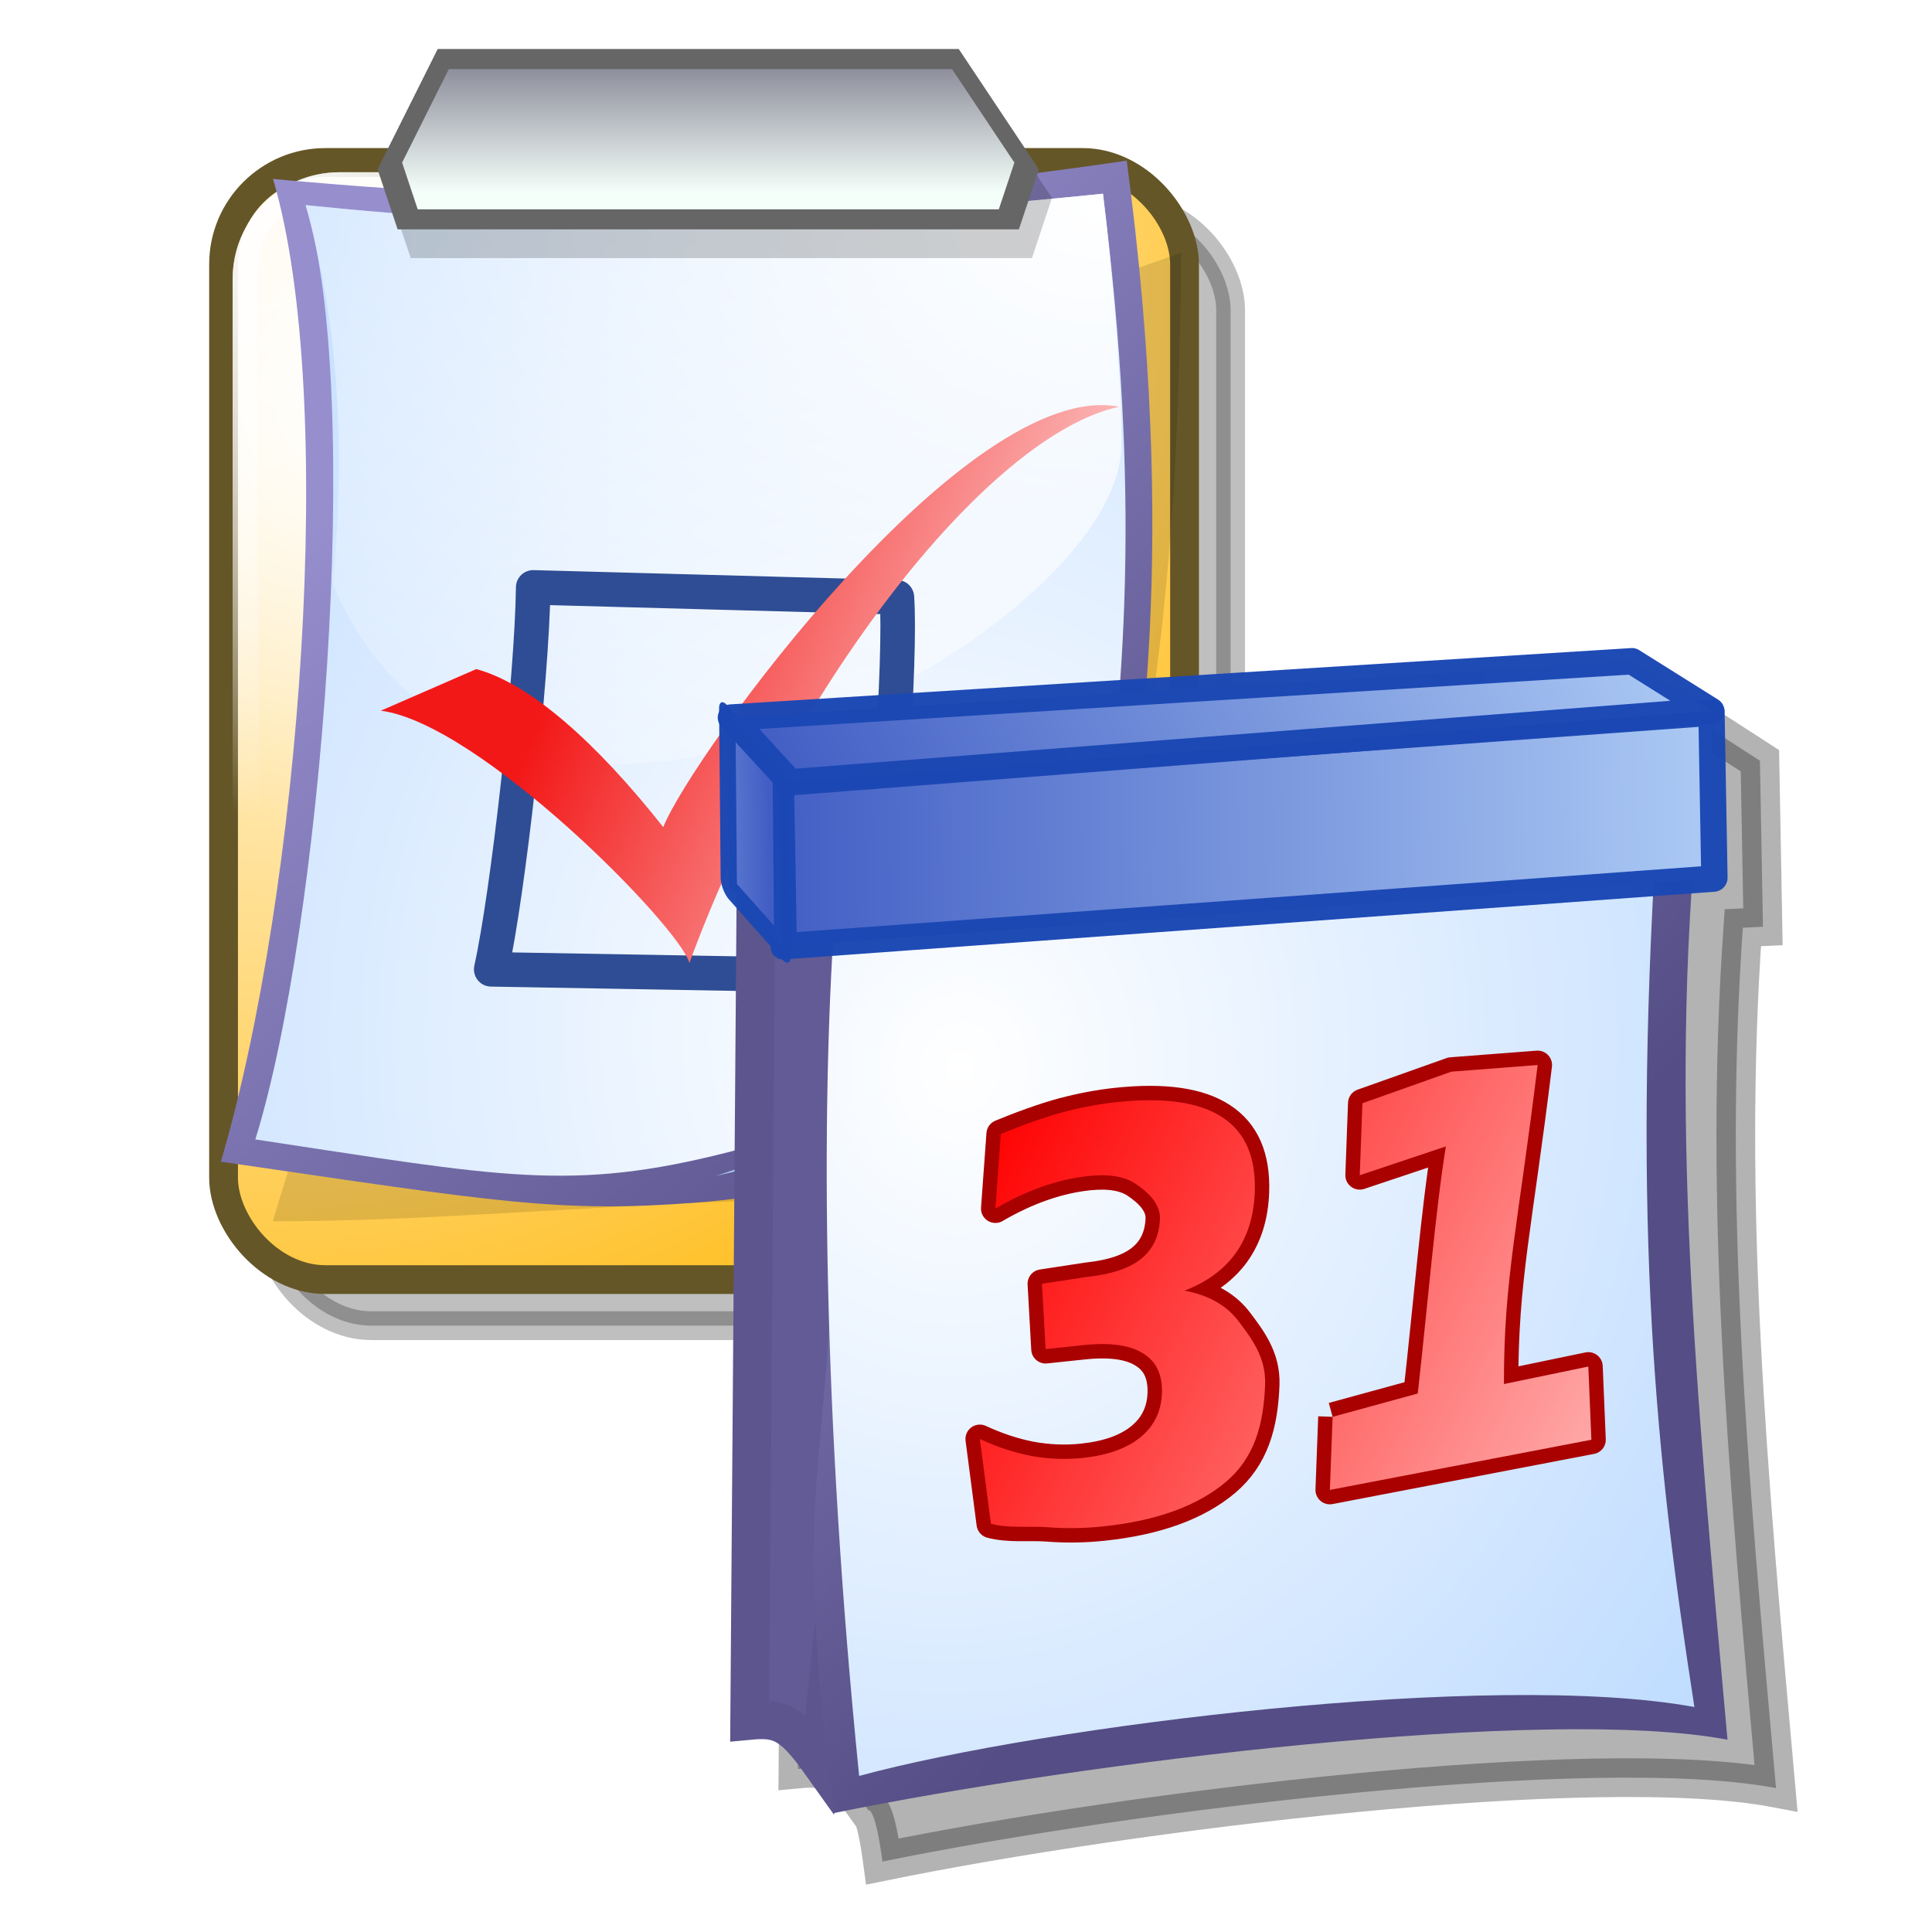 <?xml version="1.0" encoding="UTF-8" standalone="no"?>
<!-- Created with Inkscape (http://www.inkscape.org/) -->
<svg
   xmlns:dc="http://purl.org/dc/elements/1.1/"
   xmlns:cc="http://web.resource.org/cc/"
   xmlns:rdf="http://www.w3.org/1999/02/22-rdf-syntax-ns#"
   xmlns:svg="http://www.w3.org/2000/svg"
   xmlns="http://www.w3.org/2000/svg"
   xmlns:xlink="http://www.w3.org/1999/xlink"
   xmlns:sodipodi="http://inkscape.sourceforge.net/DTD/sodipodi-0.dtd"
   xmlns:inkscape="http://www.inkscape.org/namespaces/inkscape"
   id="svg1"
   sodipodi:version="0.32"
   inkscape:version="0.41+cvs"
   width="60px"
   height="60px"
   sodipodi:docbase="/home/david/.icons/eXperience/normal/stock"
   sodipodi:docname="stock_calendar-and-tasks.svg">
  <defs
     id="defs3">
    <linearGradient
       id="linearGradient2871">
      <stop
         style="stop-color:#f31818;stop-opacity:1;"
         offset="0"
         id="stop2873" />
      <stop
         style="stop-color:#ffffff;stop-opacity:1;"
         offset="1"
         id="stop2875" />
    </linearGradient>
    <linearGradient
       id="linearGradient3180" />
    <linearGradient
       id="linearGradient1532">
      <stop
         offset="0"
         style="stop-color:#175dc4;stop-opacity:1;"
         id="stop1534" />
      <stop
         offset="1"
         style="stop-color:#aeccf5;stop-opacity:1;"
         id="stop1533" />
    </linearGradient>
    <linearGradient
       id="linearGradient1766">
      <stop
         style="stop-color:#000000;stop-opacity:1;"
         offset="0"
         id="stop1767" />
      <stop
         style="stop-color:#000000;stop-opacity:0;"
         offset="1"
         id="stop1768" />
    </linearGradient>
    <linearGradient
       id="linearGradient1762">
      <stop
         style="stop-color:#968ecd;stop-opacity:1;"
         offset="0"
         id="stop1763" />
      <stop
         style="stop-color:#554d85;stop-opacity:1;"
         offset="1"
         id="stop1764" />
    </linearGradient>
    <linearGradient
       id="linearGradient1751">
      <stop
         style="stop-color:#ffffff;stop-opacity:1;"
         offset="0"
         id="stop1752" />
      <stop
         style="stop-color:#afd3ff;stop-opacity:1;"
         offset="1"
         id="stop1753" />
    </linearGradient>
    <linearGradient
       id="linearGradient1746">
      <stop
         style="stop-color:#ffffff;stop-opacity:1;"
         offset="0"
         id="stop1747" />
      <stop
         style="stop-color:#ffffff;stop-opacity:0;"
         offset="1"
         id="stop1748" />
    </linearGradient>
    <defs
       id="defs2327">
      <linearGradient
         xlink:href="#linearGradient3180"
         spreadMethod="pad"
         id="linearGradient659"
         gradientUnits="userSpaceOnUse"
         x1="72.903"
         y1="-4.175"
         x2="72.903"
         y2="62.41" />
      <linearGradient
         id="aigrd1"
         gradientUnits="userSpaceOnUse"
         x1="72.903"
         y1="-4.175"
         x2="72.903"
         y2="62.41"
         spreadMethod="pad"
         xlink:href="#linearGradient1532" />
      <linearGradient
         id="aigrd15"
         gradientUnits="userSpaceOnUse"
         x1="6.217"
         y1="115.264"
         x2="135.467"
         y2="115.264">
        <stop
           offset="0"
           style="stop-color:#415dc4"
           id="stop2291" />
        <stop
           offset="1"
           style="stop-color:#aeccf5"
           id="stop2292" />
      </linearGradient>
      <linearGradient
         xlink:href="#aigrd1"
         id="linearGradient773"
         x1="0.365"
         y1="0.07"
         x2="0.738"
         y2="0.605"
         gradientUnits="objectBoundingBox"
         gradientTransform="scale(0.901,1.11)" />
      <radialGradient
         xlink:href="#aigrd1"
         id="radialGradient774"
         cx="0.101"
         cy="0.094"
         r="1.181"
         fx="0.101"
         fy="0.094"
         gradientUnits="objectBoundingBox"
         gradientTransform="scale(1,1)" />
      <radialGradient
         xlink:href="#aigrd1"
         id="radialGradient775"
         cx="-0.989"
         cy="0.172"
         r="2.114"
         fx="-0.989"
         fy="0.172"
         gradientUnits="objectBoundingBox" />
      <radialGradient
         xlink:href="#linearGradient659"
         id="radialGradient776"
         cx="0.167"
         cy="0.125"
         r="0.84"
         fx="0.167"
         fy="0.125"
         gradientUnits="objectBoundingBox"
         gradientTransform="scale(0.939,1.065)" />
      <radialGradient
         xlink:href="#aigrd1"
         id="radialGradient777"
         cx="-0.029"
         cy="0.187"
         r="0.851"
         fx="-0.029"
         fy="0.187" />
      <radialGradient
         xlink:href="#aigrd1"
         id="radialGradient778"
         cx="-0.86"
         cy="0.5"
         r="2.065"
         fx="-0.86"
         fy="0.5"
         gradientUnits="objectBoundingBox" />
      <radialGradient
         xlink:href="#aigrd1"
         id="radialGradient779"
         cx="-0.087"
         cy="0.953"
         r="1.028"
         fx="-0.087"
         fy="0.953"
         gradientUnits="objectBoundingBox" />
      <radialGradient
         xlink:href="#aigrd1"
         id="radialGradient780"
         cx="-0.048"
         cy="0.93"
         r="0.959"
         fx="-0.048"
         fy="0.93"
         gradientTransform="scale(1,1)"
         gradientUnits="objectBoundingBox" />
      <radialGradient
         xlink:href="#aigrd1"
         id="radialGradient781"
         cx="-0.148"
         cy="0.078"
         r="1.56"
         fx="-0.148"
         fy="0.078" />
      <radialGradient
         xlink:href="#aigrd1"
         id="radialGradient782"
         cx="-0.714"
         cy="0.195"
         r="2.103"
         fx="-0.714"
         fy="0.195" />
      <radialGradient
         xlink:href="#aigrd1"
         id="radialGradient783"
         cx="-0.056"
         cy="0.125"
         r="1.431"
         fx="-0.056"
         fy="0.125" />
      <radialGradient
         xlink:href="#aigrd1"
         id="radialGradient784"
         cx="-0.015"
         cy="0.047"
         r="3.387"
         fx="-0.015"
         fy="0.047"
         gradientUnits="objectBoundingBox" />
      <radialGradient
         xlink:href="#aigrd1"
         id="radialGradient884"
         cx="-5.25"
         cy="0.164"
         r="7.345"
         fx="-5.25"
         fy="0.164" />
      <radialGradient
         xlink:href="#aigrd1"
         id="radialGradient885"
         cx="-0.202"
         cy="0.148"
         r="1.11"
         fx="-0.202"
         fy="0.148"
         gradientUnits="objectBoundingBox" />
    </defs>
    <linearGradient
       id="linearGradient1108">
      <stop
         id="stop1110"
         style="stop-color:#ffffff;stop-opacity:1;"
         offset="0" />
      <stop
         id="stop1109"
         style="stop-color:#ffb500;stop-opacity:1;"
         offset="1" />
    </linearGradient>
    <linearGradient
       gradientUnits="userSpaceOnUse"
       id="id0"
       y2="19500"
       x2="15000"
       y1="14100"
       x1="10100">
      <stop
         id="stop565"
         offset="0"
         style="stop-color:#f5fffa;stop-opacity:1;" />
      <stop
         id="stop567"
         offset="1.2"
         style="stop-color:#6f6d7f;stop-opacity:1;" />
    </linearGradient>
    <linearGradient
       id="linearGradient4082">
      <stop
         id="stop4084"
         offset="0"
         style="stop-color:#ff0000;stop-opacity:1;" />
      <stop
         id="stop4086"
         offset="1"
         style="stop-opacity:1;stop-color:#ffffff" />
    </linearGradient>
    <linearGradient
       inkscape:collect="always"
       xlink:href="#linearGradient1766"
       id="linearGradient2367"
       gradientUnits="userSpaceOnUse"
       gradientTransform="matrix(0.882,0,0,0.895,2.651,6.255)"
       x1="50.651"
       y1="51.527"
       x2="52.729"
       y2="55.05" />
    <linearGradient
       inkscape:collect="always"
       xlink:href="#linearGradient1762"
       id="linearGradient2369"
       gradientUnits="userSpaceOnUse"
       gradientTransform="matrix(0.86,0,0,0.918,2.651,6.255)"
       x1="22.609"
       y1="7.026"
       x2="58.476"
       y2="51.416" />
    <radialGradient
       inkscape:collect="always"
       xlink:href="#linearGradient1751"
       id="radialGradient2371"
       gradientUnits="userSpaceOnUse"
       gradientTransform="matrix(0.857,0,0,0.921,2.651,6.255)"
       cx="44.575"
       cy="47.514"
       fx="44.575"
       fy="47.514"
       r="78.146" />
    <linearGradient
       inkscape:collect="always"
       xlink:href="#linearGradient1751"
       id="linearGradient2373"
       gradientUnits="userSpaceOnUse"
       gradientTransform="matrix(1.216,0,0,0.649,2.651,6.255)"
       x1="28.639"
       y1="66.266"
       x2="32.074"
       y2="70.377" />
    <radialGradient
       inkscape:collect="always"
       xlink:href="#linearGradient1746"
       id="radialGradient2375"
       gradientUnits="userSpaceOnUse"
       gradientTransform="matrix(1.089,0,0,0.725,2.651,6.255)"
       cx="43.392"
       cy="3.132"
       fx="43.392"
       fy="3.132"
       r="59.918" />
    <linearGradient
       inkscape:collect="always"
       xlink:href="#linearGradient2871"
       id="linearGradient2382"
       gradientUnits="userSpaceOnUse"
       gradientTransform="matrix(0.835,0,0,0.835,-3.128,-6.045)"
       x1="24.395"
       y1="32.67"
       x2="45.361"
       y2="41.438" />
    <linearGradient
       inkscape:collect="always"
       xlink:href="#id0"
       id="linearGradient2385"
       gradientUnits="userSpaceOnUse"
       gradientTransform="matrix(1.493638e-3,0,0,1.493638e-3,4.88,1.522)"
       x1="12818.114"
       y1="2990.641"
       x2="12818.114"
       y2="-365.534" />
    <radialGradient
       inkscape:collect="always"
       xlink:href="#linearGradient1746"
       id="radialGradient2398"
       gradientUnits="userSpaceOnUse"
       gradientTransform="matrix(1.291,1.171,-0.584,0.643,-7.481,-26.889)"
       cx="15.034"
       cy="16.674"
       fx="15.034"
       fy="16.674"
       r="19.938" />
    <radialGradient
       inkscape:collect="always"
       xlink:href="#linearGradient1746"
       id="radialGradient2401"
       gradientUnits="userSpaceOnUse"
       gradientTransform="matrix(1.291,1.171,-0.584,0.643,-7.481,-26.889)"
       cx="15.034"
       cy="16.674"
       fx="15.034"
       fy="16.674"
       r="19.938" />
    <radialGradient
       inkscape:collect="always"
       xlink:href="#linearGradient1108"
       id="radialGradient2404"
       gradientUnits="userSpaceOnUse"
       gradientTransform="matrix(1.481,-1.342,1.183,1.306,-47.192,-2.173)"
       cx="16.914"
       cy="28.295"
       fx="16.914"
       fy="28.295"
       r="19.938" />
    <linearGradient
       inkscape:collect="always"
       xlink:href="#linearGradient1762"
       id="linearGradient2419"
       gradientUnits="userSpaceOnUse"
       gradientTransform="matrix(0.86,-1.652507e-17,-1.187177e-16,0.918,2.651,6.255)"
       x1="66.271"
       y1="72.486"
       x2="16.509"
       y2="30.725" />
    <radialGradient
       inkscape:collect="always"
       xlink:href="#linearGradient1751"
       id="radialGradient2421"
       gradientUnits="userSpaceOnUse"
       gradientTransform="matrix(0.857,-1.648267e-17,-1.190229e-16,0.921,2.651,6.255)"
       cx="44.575"
       cy="47.514"
       fx="44.575"
       fy="47.514"
       r="78.146" />
    <linearGradient
       inkscape:collect="always"
       xlink:href="#aigrd15"
       id="linearGradient2423"
       gradientUnits="userSpaceOnUse"
       gradientTransform="matrix(0.658,1.083157e-8,-2.506046e-9,0.68,17.329,18.717)"
       x1="9.035"
       y1="14.456"
       x2="54.853"
       y2="14.456" />
    <linearGradient
       inkscape:collect="always"
       xlink:href="#aigrd15"
       id="linearGradient2425"
       gradientUnits="userSpaceOnUse"
       gradientTransform="matrix(5.677467e-2,4.440644e-9,2.338841e-9,0.694,-37.125,-10.596)"
       x1="19.407"
       y1="15.279"
       x2="161.396"
       y2="23.116" />
    <linearGradient
       inkscape:collect="always"
       xlink:href="#aigrd15"
       id="linearGradient2427"
       gradientUnits="userSpaceOnUse"
       gradientTransform="matrix(0.649,-5.037735e-2,-0.181,-0.383,20.023,28.883)"
       x1="9.035"
       y1="14.456"
       x2="54.853"
       y2="14.456" />
    <linearGradient
       inkscape:collect="always"
       xlink:href="#linearGradient4082"
       id="linearGradient2432"
       gradientUnits="userSpaceOnUse"
       gradientTransform="matrix(0.677,-7.152262e-2,-2.853819e-2,0.76,21.571,16.829)"
       x1="13.331"
       y1="26.957"
       x2="57.052"
       y2="50.728" />
  </defs>
  <sodipodi:namedview
     id="base"
     pagecolor="#ffffff"
     bordercolor="#666666"
     borderopacity="1.0"
     inkscape:pageopacity="0.0"
     inkscape:pageshadow="2"
     inkscape:zoom="7.9999999"
     inkscape:cx="39.776886"
     inkscape:cy="32.598374"
     inkscape:window-width="1022"
     inkscape:window-height="724"
     inkscape:window-x="0"
     inkscape:window-y="0"
     inkscape:current-layer="svg1"
     showguides="true"
     inkscape:guide-bbox="true"
     gridspacingy="1pt"
     gridspacingx="1pt"
     gridoriginy="0pt"
     gridoriginx="0pt"
     showgrid="false"
     inkscape:grid-points="false"
     inkscape:grid-bbox="false"
     showborder="true">
    <sodipodi:guide
       orientation="vertical"
       position="0"
       id="guide2809" />
    <sodipodi:guide
       orientation="vertical"
       position="48"
       id="guide2810" />
    <sodipodi:guide
       orientation="horizontal"
       position="0"
       id="guide2811" />
    <sodipodi:guide
       orientation="horizontal"
       position="47"
       id="guide2819" />
    <sodipodi:guide
       orientation="horizontal"
       position="48.405"
       id="guide1774" />
  </sodipodi:namedview>
  <path
     d="M -38.976,49.862 L -27.477,49.862 L -27.477,45.41 L -23.026,45.41 L -23.026,32.594 L -38.976,32.534 L -38.976,49.862 z M -27.193,49.84 L -23.167,45.635 L -27.193,45.635 L -27.193,49.84 z "
     style="font-size:12;fill:url(#radialGradient605);fill-rule:evenodd"
     id="path691" />
  <path
     sodipodi:nodetypes="cccccccccccc"
     id="path2376"
     d="M 52.188,22.031 L 24.062,23.781 L 24.125,29.062 L 24.969,30 L 24.781,54.938 C 25.697,54.851 26.101,54.998 26.969,56.219 C 26.969,56.219 27.175,56.081 27.406,57.812 C 35.178,56.224 49.55,54.468 55.156,55.531 C 54.253,45.472 53.528,37.357 54.125,28.812 L 54.75,28.781 L 54.656,23.625 L 52.188,22.031 z "
     style="opacity:0.3;color:#000000;fill:#000000;fill-opacity:1;fill-rule:nonzero;stroke:#000000;stroke-width:1.202;stroke-linecap:butt;marker:none;marker-start:none;marker-mid:none;marker-end:none;stroke-miterlimit:4;stroke-dasharray:none;stroke-dashoffset:0;stroke-opacity:1;visibility:visible;display:inline;overflow:visible" />
  <rect
     rx="3.162"
     ry="3.162"
     y="6.477"
     x="8.374"
     height="34.693"
     width="29.844"
     id="rect2879"
     style="opacity:0.25;color:#000000;fill:#000000;fill-opacity:1;fill-rule:nonzero;stroke:#000000;stroke-width:0.894;stroke-linecap:butt;stroke-linejoin:miter;marker:none;marker-start:none;marker-mid:none;marker-end:none;stroke-miterlimit:4;stroke-dasharray:none;stroke-dashoffset:0;stroke-opacity:1;visibility:visible;display:inline;overflow:visible" />
  <rect
     ry="3.162"
     y="5.046"
     x="6.943"
     height="34.693"
     width="29.844"
     id="rect2118"
     style="opacity:1;color:#000000;fill:url(#radialGradient2404);fill-opacity:1;fill-rule:nonzero;stroke:#655627;stroke-width:0.894;stroke-linecap:butt;stroke-linejoin:miter;marker:none;marker-start:none;marker-mid:none;marker-end:none;stroke-miterlimit:4;stroke-dasharray:none;stroke-dashoffset:0;stroke-opacity:1;visibility:visible;display:inline;overflow:visible"
     rx="3.162" />
  <path
     style="color:#000000;fill:url(#radialGradient2401);fill-opacity:1;fill-rule:nonzero;stroke:none;stroke-width:1.195;stroke-linecap:butt;stroke-linejoin:miter;marker:none;marker-start:none;marker-mid:none;marker-end:none;stroke-miterlimit:4;stroke-dashoffset:0;stroke-opacity:1;visibility:visible;display:inline;overflow:visible"
     d="M 10.542,5.349 L 32.899,5.349 C 34.736,5.349 31.788,6.943 29.747,6.893 C 16.732,6.576 8.125,4.004 8.033,8.326 C 7.912,13.936 8.118,27.33 8.127,37.698 C 6.29,37.698 7.225,37.57 7.225,35.733 L 7.225,8.666 C 7.225,6.828 8.704,5.349 10.542,5.349 z "
     id="path3184"
     sodipodi:nodetypes="ccsscccc" />
  <path
     sodipodi:nodetypes="ccsscccc"
     id="rect3175"
     d="M 10.542,5.349 L 32.899,5.349 C 34.736,5.349 28.752,10.532 27.816,12.012 C 24.75,16.858 12.713,6.488 14.021,18.66 C 14.623,24.272 12.657,33.801 10.542,39.05 C 8.704,39.05 7.225,37.57 7.225,35.733 L 7.225,8.666 C 7.225,6.828 8.704,5.349 10.542,5.349 z "
     style="color:#000000;fill:url(#radialGradient2398);fill-opacity:1;fill-rule:nonzero;stroke:none;stroke-width:1.195;stroke-linecap:butt;stroke-linejoin:miter;marker:none;marker-start:none;marker-mid:none;marker-end:none;stroke-miterlimit:4;stroke-dashoffset:0;stroke-opacity:1;visibility:visible;display:inline;overflow:visible" />
  <g
     id="g3439"
     transform="matrix(0.592,0,0,0.622,4.633,1.098)">
    <path
       sodipodi:nodetypes="cscsccc"
       nodetypes="cccccc"
       id="path913"
       d="M 6.486,59.212 C 12.26,59.213 17.023,58.879 26.733,58.373 C 31.885,58.105 39.345,58.056 46.895,57.838 C 51.22,51.889 50.137,48.13 50.911,43.561 C 52.562,33.816 53.985,27.728 54.132,10.856 C 40.699,15.436 31.589,17.482 19.956,21.985 C 16.039,34.512 10.403,46.684 6.486,59.212 z "
       style="fill-rule:evenodd;fill-opacity:1;fill:url(#linearGradient2367);opacity:0.122;font-size:12" />
    <path
       sodipodi:nodetypes="cscccc"
       id="path861"
       d="M 3.761,56.236 C 18.328,58.259 21.497,58.801 28.695,58.281 C 39.674,57.497 49.946,52.104 50.786,44.249 C 51.943,36.874 54,25.685 51.281,6.255 C 36.237,8.381 24.213,8.705 6.497,7.171 C 9.896,18.093 7.952,42.705 3.761,56.236 z "
       style="fill-rule:evenodd;fill-opacity:1;fill:url(#linearGradient2369);font-size:12" />
    <path
       sodipodi:nodetypes="ccccccc"
       id="path863"
       d="M 5.568,55.125 C 18.466,56.975 22.112,57.772 30.444,55.746 C 33.328,55.044 41.084,51.434 41.577,46.991 C 42.274,47.215 47.198,49.662 49.675,43.138 C 51.267,32.422 52.001,22.907 50.035,7.906 C 30.47,9.806 20.413,9.657 8.204,8.476 C 11.287,17.915 9.015,44.597 5.568,55.125 z "
       style="fill-rule:evenodd;fill-opacity:1;fill:url(#radialGradient2371);font-size:12" />
    <path
       sodipodi:nodetypes="cccc"
       id="path1150"
       d="M 29.716,56.951 C 39.414,54.815 44.886,52.637 48.253,47.058 C 46.245,48.946 44.3,49.053 42.408,48.461 C 40.86,52.209 37.673,54.499 29.716,56.951 z "
       style="fill-rule:evenodd;fill-opacity:1;fill:url(#linearGradient2373);opacity:0.915;font-size:12" />
    <path
       sodipodi:nodetypes="ccccc"
       id="path1794"
       d="M 50.993,20.453 C 51.061,17.657 50.527,11.656 50.035,7.906 C 30.47,9.806 20.413,9.657 8.204,8.476 C 9.905,14.347 10.324,20.421 9.631,27.428 C 18.483,46.922 51.061,29.871 50.993,20.453 z "
       style="fill-rule:evenodd;fill-opacity:1;fill:url(#radialGradient2375);font-size:12" />
  </g>
  <path
     style="color:#000000;fill:none;fill-opacity:1;fill-rule:nonzero;stroke:#2f4d94;stroke-width:1.073;stroke-linecap:butt;stroke-linejoin:round;marker:none;marker-start:none;marker-mid:none;marker-end:none;stroke-miterlimit:4;stroke-dashoffset:0;stroke-opacity:1;visibility:visible;display:inline;overflow:visible"
     d="M 16.559,18.242 L 27.854,18.548 C 27.984,20.365 27.584,26.89 26.92,30.308 L 15.255,30.103 C 15.772,27.779 16.523,21.12 16.559,18.242 z "
     id="rect2108"
     sodipodi:nodetypes="ccccc" />
  <path
     style="font-size:12;fill:#000000;fill-opacity:0.188;fill-rule:evenodd"
     d="M 13.999,2.414 L 30.181,2.414 L 32.67,6.148 L 32.048,8.015 L 12.755,8.015 L 12.132,6.148 L 13.999,2.414 z "
     id="path684" />
  <path
     style="font-size:12;fill:#666666;fill-rule:evenodd"
     d="M 13.593,1.522 L 29.775,1.522 L 32.265,5.257 L 31.642,7.124 L 12.349,7.124 L 11.726,5.257 L 13.593,1.522 z "
     id="path688" />
  <path
     style="font-size:12;fill:url(#linearGradient2385);fill-rule:evenodd"
     d="M 13.939,2.145 L 29.566,2.145 L 31.503,5.049 L 31.019,6.501 L 12.972,6.501 L 12.488,5.049 L 13.939,2.145 z "
     id="path690" />
  <path
     style="fill:url(#linearGradient2382);fill-opacity:1;fill-rule:nonzero;stroke:none;stroke-width:1pt;stroke-linecap:butt;stroke-linejoin:miter;stroke-opacity:1"
     id="path2106"
     d="M 14.792,20.779 C 16.447,21.224 18.502,23.034 20.598,25.687 C 21.445,23.532 30.004,11.718 34.761,12.631 C 30.627,13.517 24.504,21.477 21.41,29.905 C 21.102,28.775 14.907,22.469 11.827,22.071 L 14.792,20.779 z "
     sodipodi:nodetypes="cccccc" />
  <path
     style="color:#000000;fill:#635b95;fill-opacity:1;fill-rule:nonzero;stroke:#5d558e;stroke-width:1.202;stroke-linecap:butt;marker:none;marker-start:none;marker-mid:none;marker-end:none;stroke-miterlimit:4;stroke-dasharray:none;stroke-dashoffset:0;stroke-opacity:1;visibility:visible;display:inline;overflow:visible"
     d="M 23.478,27.637 L 28.091,29.267 L 25.469,54.715 C 24.601,53.495 24.198,53.343 23.282,53.429 L 23.478,27.637 z "
     id="rect3991"
     sodipodi:nodetypes="ccccc" />
  <g
     transform="matrix(-1.121128e-2,-0.619,-0.51,3.065957e-2,55.799,56.909)"
     id="g3994">
    <path
       style="fill-rule:evenodd;fill-opacity:1;fill:url(#linearGradient2419);font-size:12"
       d="M 3.875,58.541 C 18.442,60.564 21.497,58.801 28.695,58.281 C 39.674,57.497 49.946,52.104 50.786,44.249 C 51.943,36.874 54.311,24.293 51.592,4.863 C 36.548,6.99 22.574,5.643 4.858,4.109 C 7.118,15.056 5.685,43.258 3.875,58.541 z "
       id="path3996"
       sodipodi:nodetypes="cscccc" />
    <path
       style="fill-rule:evenodd;fill-opacity:1;fill:url(#radialGradient2421);font-size:12"
       d="M 5.659,56.969 C 24.003,58.799 38.979,58.554 48.708,57.523 C 57.258,56.618 51.144,31.862 50.392,7.436 C 30.827,9.336 19.229,8.179 6.595,6.085 C 9.056,18.306 7.615,45.691 5.659,56.969 z "
       id="path3998"
       sodipodi:nodetypes="csccc" />
  </g>
  <rect
     style="opacity:1;color:#000000;fill:url(#linearGradient2423);fill-opacity:1;fill-rule:nonzero;stroke:#1b48b3;stroke-width:0.819;stroke-linecap:butt;stroke-linejoin:round;marker:none;marker-start:none;marker-mid:none;marker-end:none;stroke-miterlimit:4;stroke-dasharray:none;stroke-dashoffset:0;stroke-opacity:0.98;visibility:visible;display:inline;overflow:visible"
     id="rect2944"
     width="28.989"
     height="5.15"
     x="23.861"
     y="25.968"
     transform="matrix(0.997,-7.255010e-2,1.772605e-2,1,0,0)" />
  <rect
     transform="matrix(-0.664,-0.748,9.302256e-3,1,0,0)"
     y="-3.189"
     x="-36.561"
     height="5.26"
     width="2.5"
     id="rect4025"
     style="opacity:1;color:#000000;fill:url(#linearGradient2425);fill-opacity:1;fill-rule:nonzero;stroke:#1b48b3;stroke-width:0.769;stroke-linecap:butt;stroke-linejoin:round;marker:none;marker-start:none;marker-mid:none;marker-end:none;stroke-miterlimit:4;stroke-dasharray:none;stroke-dashoffset:0;stroke-opacity:0.98;visibility:visible;display:inline;overflow:visible" />
  <path
     style="color:#000000;fill:url(#linearGradient2427);fill-opacity:1;fill-rule:nonzero;stroke:#1b48b3;stroke-width:0.819;stroke-linecap:butt;stroke-linejoin:round;marker:none;marker-start:none;marker-mid:none;marker-end:none;stroke-miterlimit:4;stroke-dashoffset:0;stroke-opacity:0.98;visibility:visible;display:inline;overflow:visible"
     d="M 24.543,24.295 L 53.143,22.076 L 50.685,20.535 L 22.699,22.284 L 24.543,24.295 z "
     id="rect4073"
     sodipodi:nodetypes="ccccc" />
  <path
     style="font-size:23.003;font-style:normal;font-variant:normal;font-weight:bold;font-stretch:normal;line-height:100%;writing-mode:lr-tb;text-anchor:start;fill:#a90000;fill-opacity:1;stroke:#a90000;stroke-width:0.894;stroke-linecap:butt;stroke-linejoin:round;stroke-miterlimit:4;stroke-opacity:1;font-family:Bitstream Vera Sans"
     d="M 36.787,40.082 C 37.544,40.223 38.109,40.548 38.484,41.058 C 38.863,41.562 39.32,42.153 39.289,43 C 39.241,44.263 38.955,45.273 38.069,46.024 C 37.183,46.77 35.914,47.23 34.263,47.404 C 33.68,47.466 33.097,47.474 32.514,47.428 C 31.935,47.387 31.339,47.472 30.774,47.322 L 30.43,44.689 C 30.966,44.938 31.499,45.114 32.03,45.216 C 32.567,45.313 33.096,45.333 33.617,45.278 C 34.392,45.196 34.991,44.983 35.413,44.638 C 35.839,44.292 36.063,43.838 36.084,43.275 C 36.106,42.695 35.91,42.279 35.495,42.028 C 35.086,41.771 34.469,41.687 33.643,41.774 L 32.473,41.898 L 32.359,39.868 L 33.783,39.651 C 34.518,39.574 35.07,39.388 35.439,39.094 C 35.809,38.794 36.003,38.38 36.023,37.851 C 36.042,37.362 35.61,36.996 35.271,36.766 C 34.931,36.536 34.442,36.454 33.804,36.522 C 33.333,36.571 32.854,36.682 32.369,36.852 C 31.883,37.022 31.398,37.249 30.913,37.533 L 31.081,35.218 C 31.665,34.975 32.436,34.692 33.007,34.541 C 33.577,34.39 34.136,34.285 34.683,34.227 C 36.158,34.072 37.249,34.228 37.958,34.697 C 38.672,35.16 39.009,35.937 38.968,37.029 C 38.94,37.775 38.742,38.405 38.375,38.919 C 38.008,39.429 37.478,39.816 36.787,40.082 M 41.385,44.001 L 44.03,43.277 C 44.34,40.508 44.582,37.57 44.903,35.603 L 42.228,36.498 L 42.311,34.262 L 45.074,33.281 L 47.753,33.075 C 47.141,38.093 46.7,39.718 46.706,42.983 L 49.327,42.439 L 49.422,44.713 L 41.3,46.271 L 41.385,44.001"
     id="text4078"
     sodipodi:nodetypes="cccccccccccccccccccccccccccccccccccccccccc" />
  <path
     sodipodi:nodetypes="cccccccccccccccccccccccccccccccccccccccccc"
     id="path4132"
     d="M 36.787,40.082 C 37.544,40.223 38.109,40.548 38.484,41.058 C 38.863,41.562 39.32,42.153 39.289,43 C 39.241,44.263 38.955,45.273 38.069,46.024 C 37.183,46.77 35.914,47.23 34.263,47.404 C 33.68,47.466 33.097,47.474 32.514,47.428 C 31.935,47.387 31.339,47.472 30.774,47.322 L 30.43,44.689 C 30.966,44.938 31.499,45.114 32.03,45.216 C 32.567,45.313 33.096,45.333 33.617,45.278 C 34.392,45.196 34.991,44.983 35.413,44.638 C 35.839,44.292 36.063,43.838 36.084,43.275 C 36.106,42.695 35.91,42.279 35.495,42.028 C 35.086,41.771 34.469,41.687 33.643,41.774 L 32.473,41.898 L 32.359,39.868 L 33.783,39.651 C 34.518,39.574 35.07,39.388 35.439,39.094 C 35.809,38.794 36.003,38.38 36.023,37.851 C 36.042,37.362 35.61,36.996 35.271,36.766 C 34.931,36.536 34.442,36.454 33.804,36.522 C 33.333,36.571 32.854,36.682 32.369,36.852 C 31.883,37.022 31.398,37.249 30.913,37.533 L 31.081,35.218 C 31.665,34.975 32.436,34.692 33.007,34.541 C 33.577,34.39 34.136,34.285 34.683,34.227 C 36.158,34.072 37.249,34.228 37.958,34.697 C 38.672,35.16 39.009,35.937 38.968,37.029 C 38.94,37.775 38.742,38.405 38.375,38.919 C 38.008,39.429 37.478,39.816 36.787,40.082 M 41.385,44.001 L 44.03,43.277 C 44.34,40.508 44.582,37.57 44.903,35.603 L 42.228,36.498 L 42.311,34.262 L 45.074,33.281 L 47.753,33.075 C 47.141,38.093 46.7,39.718 46.706,42.983 L 49.327,42.439 L 49.422,44.713 L 41.3,46.271 L 41.385,44.001"
     style="font-size:23.003;font-style:normal;font-variant:normal;font-weight:bold;font-stretch:normal;line-height:100%;writing-mode:lr-tb;text-anchor:start;fill:url(#linearGradient2432);fill-opacity:1;stroke:none;stroke-width:1.25;stroke-linecap:butt;stroke-linejoin:round;stroke-miterlimit:4;stroke-opacity:1;font-family:Bitstream Vera Sans" />
</svg>
